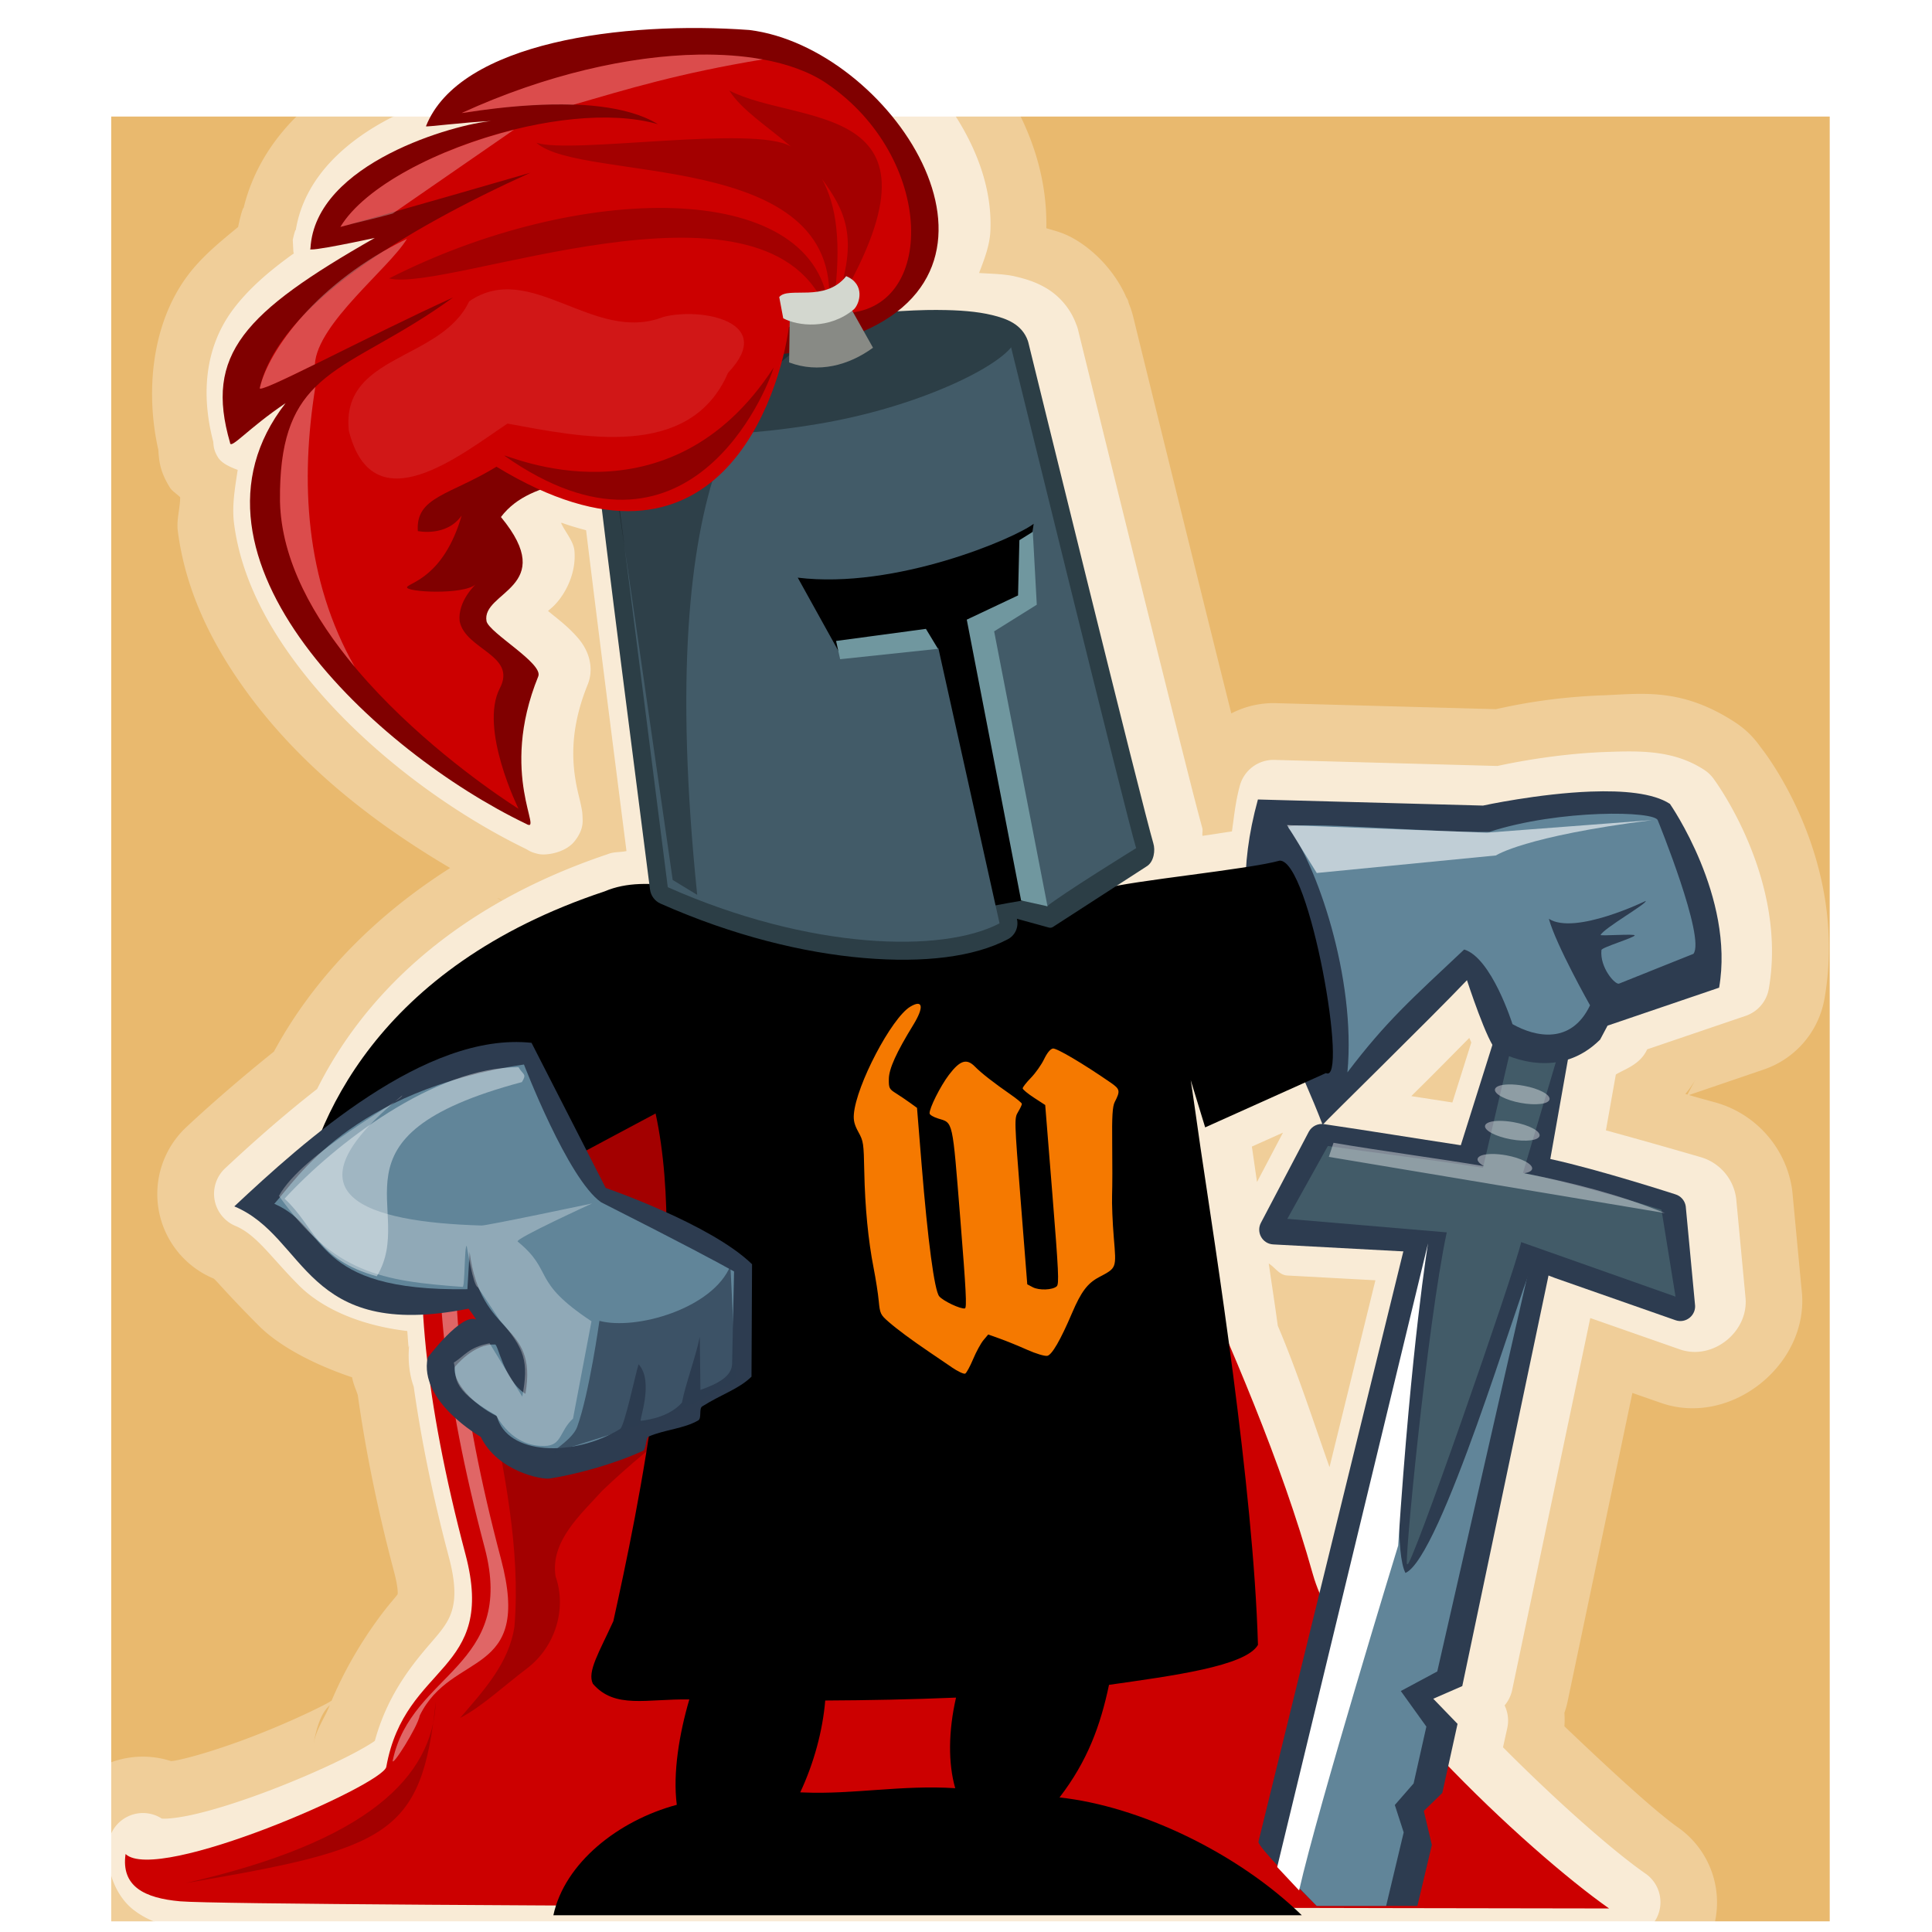 <?xml version="1.0" encoding="UTF-8" standalone="no"?>
<!-- Created with Inkscape (http://www.inkscape.org/) -->

<svg
   xmlns:dc="http://purl.org/dc/elements/1.1/"
   xmlns:cc="http://creativecommons.org/ns#"
   xmlns:rdf="http://www.w3.org/1999/02/22-rdf-syntax-ns#"
   xmlns:svg="http://www.w3.org/2000/svg"
   xmlns="http://www.w3.org/2000/svg"
   xmlns:sodipodi="http://sodipodi.sourceforge.net/DTD/sodipodi-0.dtd"
   xmlns:inkscape="http://www.inkscape.org/namespaces/inkscape"
   width="64"
   height="64"
   id="svg2"
   version="1.1"
   inkscape:version="0.91 r13725"
   sodipodi:docname="ico_alt.svg"
   inkscape:export-filename="/home/mimooh/wargus.png"
   inkscape:export-xdpi="90"
   inkscape:export-ydpi="90">
  <defs
     id="defs4">
    <filter
       style="color-interpolation-filters:sRGB"
       height="1.371"
       y="-0.185"
       width="1.177"
       x="-0.089"
       id="filter4519"
       inkscape:collect="always">
      <feGaussianBlur
         id="feGaussianBlur4521"
         stdDeviation="0.757"
         inkscape:collect="always" />
    </filter>
  </defs>
  <sodipodi:namedview
     id="base"
     pagecolor="#ffffff"
     bordercolor="#666666"
     borderopacity="1.0"
     inkscape:pageopacity="0.0"
     inkscape:pageshadow="2"
     inkscape:zoom="1"
     inkscape:cx="12.468715"
     inkscape:cy="35.829993"
     inkscape:document-units="px"
     inkscape:current-layer="layer1"
     showgrid="false"
     inkscape:window-width="1680"
     inkscape:window-height="1004"
     inkscape:window-x="0"
     inkscape:window-y="0"
     inkscape:window-maximized="1"
     fit-margin-top="0"
     fit-margin-left="0"
     fit-margin-right="0"
     fit-margin-bottom="0"
     showguides="true"
     inkscape:guide-bbox="true"
     inkscape:snap-bbox="true"
     inkscape:snap-global="true">
    <inkscape:grid
       type="xygrid"
       id="grid4643"
       originx="479"
       originy="-132.984" />
  </sodipodi:namedview>
  <g
     inkscape:label="Layer 1"
     inkscape:groupmode="layer"
     id="layer1"
     transform="translate(2418.734,-606.079)">
    <g
       id="g4700"
       transform="translate(-524,13)">
      <g
         transform="translate(-0.016,0.172)"
         id="g4651">
        <rect
           style="opacity:1;fill:#ffffff;fill-opacity:1;stroke:none;stroke-width:0.25"
           id="rect4641"
           width="64"
           height="64"
           x="-1894.718"
           y="592.907" />
        <rect
           style="opacity:1;fill:#e9b96e;fill-opacity:1;stroke:none;stroke-width:0.25"
           id="rect3387"
           width="56.928"
           height="59.786"
           x="-1891.034"
           y="596.768"
           rx="0"
           ry="0" />
        <path
           inkscape:connector-curvature="0"
           style="opacity:0.6;fill:#ffffff;stroke:none"
           d="m 64.312,9.844 c -0.507,0.1 -1.002,0.22 -1.479,0.365 -1.843,0.563 -3.528,1.513 -4.209,3.238 a 1.155,1.155 0 0 0 -0.027,0.076 l -0.004,0.025 c -0.243,0.106 -0.382,0.071 -0.631,0.199 -1.392,0.717 -2.85,1.91 -3.146,3.709 -0.007,0.015 -0.01,0.007 -0.018,0.023 -0.036,0.085 -0.084,0.314 -0.084,0.314 -1.7e-5,1.33e-4 0.003,0.047 0.004,0.064 0.005,0.091 0.017,0.343 0.018,0.344 1.7e-5,7.2e-5 0.013,0.029 0.016,0.035 -0.831,0.593 -1.513,1.188 -2.018,1.863 -0.925,1.24 -1.069,2.793 -0.652,4.385 0.009,0.132 0.015,0.287 0.158,0.514 0.128,0.202 0.405,0.318 0.65,0.412 -0.09,0.594 -0.196,1.19 -0.121,1.773 0.208,1.627 0.965,3.15 1.98,4.531 2.018,2.746 5.074,4.986 7.705,6.26 0.087,0.052 0.177,0.114 0.412,0.162 0.254,0.052 0.888,-0.044 1.191,-0.434 0.304,-0.389 0.26,-0.658 0.256,-0.805 -0.004,-0.147 -0.022,-0.23 -0.037,-0.307 -0.06,-0.306 -0.134,-0.533 -0.193,-0.891 -0.118,-0.714 -0.174,-1.762 0.402,-3.18 0.181,-0.446 0.068,-0.872 -0.043,-1.109 -0.111,-0.238 -0.233,-0.381 -0.35,-0.51 -0.233,-0.258 -0.471,-0.451 -0.703,-0.639 -0.086,-0.069 -0.14,-0.114 -0.219,-0.178 0.113,-0.102 0.167,-0.132 0.305,-0.293 0.309,-0.36 0.632,-0.999 0.57,-1.699 -0.028,-0.318 -0.302,-0.616 -0.441,-0.918 0.006,-0.004 0.011,-0.008 0.018,-0.012 0.276,0.102 0.543,0.176 0.809,0.248 0.433,3.543 0.887,7.09 1.338,10.627 -0.212,0.048 -0.413,0.017 -0.625,0.105 -5.334,1.791 -8.198,4.92 -9.623,7.777 -1.176,0.916 -2.245,1.877 -3.049,2.629 a 1.155,1.155 0 0 0 0.344,1.908 c 0.704,0.295 1.171,1.034 2.102,1.969 0.745,0.748 1.998,1.324 3.59,1.512 0.016,0.182 0.024,0.355 0.043,0.541 l 0.018,-0.062 c -0.045,0.492 0.009,0.971 0.152,1.363 0.239,1.692 0.61,3.556 1.166,5.652 0.228,0.861 0.207,1.355 0.119,1.697 -0.088,0.342 -0.256,0.599 -0.564,0.961 -0.56,0.657 -1.541,1.712 -2.008,3.422 -0.02,0.015 -0.016,0.014 -0.053,0.039 -0.154,0.103 -0.43,0.264 -0.771,0.439 -0.682,0.351 -1.633,0.774 -2.602,1.145 -0.968,0.371 -1.966,0.692 -2.715,0.848 -0.374,0.078 -0.689,0.112 -0.857,0.109 -0.073,-9.79e-4 -0.088,-0.016 -0.084,-0.018 a 1.155,1.155 0 0 0 -1.744,0.822 c -0.118,0.828 0.229,1.763 0.852,2.232 0.622,0.47 1.305,0.587 1.998,0.648 0.404,0.036 1.332,0.05 2.523,0.062 l 45.498,0 a 1.155,1.155 0 0 0 0.053,-1.922 C 98.45,71.165 96.559,69.49 94.805,67.725 l 0.141,-0.635 a 1.155,1.155 0 0 0 -0.088,-0.752 1.155,1.155 0 0 0 0.25,-0.508 l 2.588,-12.324 2.941,1.029 c 1.129,0.415 2.379,-0.62 2.189,-1.805 l 0.01,0.076 -0.305,-3.238 a 1.155,1.155 0 0 0 -0.01,-0.074 c -0.101,-0.63 -0.561,-1.143 -1.168,-1.318 -0.03,-0.01 -1.72,-0.501 -3.139,-0.887 L 98.543,45.438 c 0.271,-0.159 0.554,-0.252 0.801,-0.496 a 1.155,1.155 0 0 0 0.207,-0.277 l 0.031,-0.061 3.262,-1.109 a 1.155,1.155 0 0 0 0.766,-0.896 c 0.636,-3.661 -1.818,-6.941 -1.818,-6.941 a 1.155,1.155 0 0 0 -0.312,-0.305 c -1.023,-0.672 -2.15,-0.639 -3.283,-0.598 -1.783,0.065 -3.382,0.421 -3.576,0.463 l -7.387,-0.201 a 1.155,1.155 0 0 0 -1.145,0.848 c -0.149,0.544 -0.191,1.023 -0.264,1.521 -0.335,0.048 -0.623,0.098 -0.975,0.146 -0.015,-0.091 0.019,-0.181 -0.01,-0.271 0.003,0.009 -0.109,-0.396 -0.244,-0.92 -0.136,-0.527 -0.314,-1.234 -0.516,-2.035 C 83.677,32.701 83.169,30.66 82.672,28.652 81.678,24.639 80.725,20.758 80.725,20.758 a 1.155,1.155 0 0 0 -0.061,-0.178 C 80.471,20.049 80.092,19.642 79.699,19.404 79.32,19.174 78.958,19.077 78.672,19.008 c -0.379,-0.092 -0.81,-0.092 -1.223,-0.121 0.177,-0.458 0.354,-0.921 0.375,-1.396 0.056,-1.266 -0.365,-2.497 -1.031,-3.602 C 75.69,12.06 73.903,10.509 71.852,9.844 l -7.539,0 z m 29.377,34.383 c 0.021,0.051 0.044,0.1 0.066,0.15 l -0.627,1.988 c -0.454,-0.071 -0.917,-0.141 -1.361,-0.211 0.139,-0.138 0.24,-0.238 0.387,-0.383 0.563,-0.558 1.005,-1.012 1.535,-1.545 z M 87.516,47.365 86.656,49 c -0.05,-0.338 -0.128,-0.891 -0.17,-1.174 l 1.029,-0.461 z m -0.471,4.334 c 0.216,0.134 0.348,0.385 0.619,0.398 l 2.914,0.158 -1.52,6.189 C 88.502,56.876 87.993,55.285 87.344,53.76 87.231,52.933 87.154,52.456 87.045,51.699 Z"
           transform="translate(-1939.734,583.063)"
           id="path4635" />
        <path
           inkscape:connector-curvature="0"
           style="opacity:0.3;fill:#ffffff;stroke:none"
           d="m 59.299,9.844 c -0.768,0.552 -1.456,1.245 -1.971,2.141 -0.081,0.04 -0.144,0.051 -0.227,0.094 -1.545,0.796 -3.429,2.263 -4.012,4.641 -0.008,0.018 -0.012,0.007 -0.02,0.025 -0.071,0.167 -0.126,0.44 -0.166,0.619 -0.599,0.495 -1.198,0.976 -1.674,1.613 -1.196,1.603 -1.398,3.86 -0.969,5.766 0.025,0.325 0.034,0.697 0.391,1.262 0.073,0.116 0.231,0.202 0.334,0.312 -0.004,0.369 -0.126,0.751 -0.08,1.107 0.263,2.062 1.186,3.847 2.33,5.404 1.837,2.5 4.284,4.347 6.693,5.77 -2.806,1.782 -4.689,3.957 -5.838,6.082 -1.114,0.891 -2.16,1.807 -2.902,2.502 a 3.034,3.034 0 0 0 0.9,5.014 c 0.066,0.027 0.363,0.42 1.498,1.561 0.661,0.664 1.785,1.272 3.094,1.713 0.039,0.224 0.124,0.387 0.188,0.588 0.25,1.772 0.631,3.7 1.203,5.859 0.172,0.65 0.106,0.786 0.115,0.75 0.009,-0.036 0.059,-0.067 -0.176,0.209 -0.361,0.423 -1.32,1.662 -2.01,3.307 -0.095,0.054 -0.123,0.074 -0.252,0.141 -0.602,0.309 -1.507,0.715 -2.414,1.062 -0.907,0.347 -1.842,0.64 -2.426,0.762 -0.147,0.031 -0.144,0.025 -0.227,0.035 a 3.034,3.034 0 0 0 -3.938,2.453 c -0.14,0.979 0.197,2.272 0.844,3.209 l 54.145,0 a 3.034,3.034 0 0 0 -1.125,-3.461 c -0.771,-0.54 -2.332,-1.983 -3.768,-3.354 a 3.034,3.034 0 0 0 0,-0.445 3.034,3.034 0 0 0 0.104,-0.369 l 2.148,-10.229 0.895,0.312 c 2.394,0.88 5.096,-1.353 4.693,-3.865 l 0.023,0.195 -0.305,-3.238 a 3.034,3.034 0 0 0 -0.023,-0.193 c -0.216,-1.352 -1.203,-2.451 -2.504,-2.826 -0.022,-0.007 -0.707,-0.191 -0.904,-0.254 l 2.48,-0.846 a 3.034,3.034 0 0 0 2.01,-2.352 c 0.822,-4.732 -2.127,-8.338 -2.127,-8.338 a 3.034,3.034 0 0 0 -0.822,-0.801 c -1.789,-1.175 -3.106,-0.951 -4.383,-0.904 -1.837,0.067 -3.114,0.365 -3.555,0.459 l -7.289,-0.199 a 3.034,3.034 0 0 0 -1.475,0.34 c -0.388,-1.546 -0.848,-3.4 -1.312,-5.275 a 3.034,3.034 0 0 0 0,-0.002 c -0.994,-4.011 -1.945,-7.889 -1.945,-7.889 a 3.034,3.034 0 0 0 -0.121,-0.371 c -0.353,-0.97 -1.065,-1.722 -1.756,-2.141 -0.416,-0.252 -0.685,-0.299 -0.994,-0.395 0.033,-1.68 -0.498,-3.19 -1.279,-4.486 -0.701,-1.162 -1.6,-2.211 -2.656,-3.074 l -16.445,0 z m 22.971,9.74 c 0.236,0.434 0.13,0.249 0.1,0.207 a 3.034,3.034 0 0 0 -0.1,-0.207 z M 61.475,39.586 c 0.015,0.009 0.07,0.024 0.086,0.033 0.043,0.021 0.088,0.061 0.131,0.082 l -0.217,-0.115 z m 39.715,5.998 -0.275,0.518 c -0.016,-0.005 -0.053,-0.014 -0.07,-0.02 a 3.034,3.034 0 0 0 0.346,-0.498 z M 55.939,66.332 c -0.18,0.455 -0.446,0.77 -0.543,1.311 0.152,-0.846 0.36,-1.142 0.543,-1.311 z"
           transform="translate(-1939.734,583.063)"
           id="path4637" />
        <g
           transform="matrix(0.434,0,0,0.434,-1046.147,340.222)"
           id="layer1-5"
           inkscape:label="Layer 1">
          <g
             transform="matrix(0.906,0,0,0.906,-746.489,91.513)"
             id="g3668">
            <g
               id="g4829"
               transform="matrix(1.628,0,0,1.628,-1471.902,663.024)">
              <path
                 style="fill:#cc0000;stroke:none"
                 d="m -1218.758,674.127 -27.301,0.602 c -4.801,6.618 -34.195,2.382 -20.516,53.979 2.604,9.824 -4.957,8.862 -6.5,17.465 -0.267,1.486 -18.802,9.624 -21.418,7.162 -0.38,2.662 1.559,3.626 4.486,3.884 5.149,0.454 117.375,0.588 117.375,0.588 -6.646,-4.654 -21.936,-18.906 -24.339,-27.465 -5.309,-18.906 -15.832,-35.758 -21.787,-56.212 z"
                 transform="matrix(0.63,0,0,0.63,906.64,-453.228)"
                 id="path4831"
                 inkscape:connector-curvature="0"
                 sodipodi:nodetypes="ccsccscsc" />
              <path
                 sodipodi:nodetypes="ccccccccccccc"
                 inkscape:connector-curvature="0"
                 id="path4833"
                 d="m 118.289,-18.875 c -2.209,0.744 -7.771,2.964 -8.935,4.84 -1.634,7.545 2.532,15.589 1.881,23.616 -0.268,1.905 -1.612,3.35 -2.812,4.748 1.084,-0.545 2.35,-1.727 3.467,-2.566 1.437,-1.096 2.07,-3.046 1.47,-4.766 -0.277,-1.824 1.321,-3.209 2.426,-4.435 2.741,-2.611 5.85,-4.872 9.247,-6.553 -2.324,-4.4 -3.249,-9.414 -5.688,-13.764 -0.28,-0.425 -0.557,-0.926 -1.056,-1.121 z m -11.126,32.359 c -0.147,3.895 -3.515,7.251 -12.948,9.394 10.531,-1.786 12.214,-2.487 12.948,-9.394 z"
                 style="opacity:0.2;fill:#000000;stroke:none" />
              <path
                 sodipodi:nodetypes="ccsscscccc"
                 inkscape:connector-curvature="0"
                 id="path4835"
                 d="m 139.062,-28.556 -17.197,0.379 c -3.025,4.169 -20.791,1.188 -12.174,33.691 1.641,6.189 -3.78,6.458 -4.752,11.002 -0.101,0.472 1.288,-1.716 1.395,-2.312 1.659,-3.388 5.844,-1.907 4.204,-8.096 -8.617,-32.504 9.01,-30.116 12.035,-34.285 l 16.494,-0.363 c -0.002,-0.005 -0.002,-0.01 -0.004,-0.016 z"
                 style="opacity:0.4;fill:#ffffff;stroke:none" />
            </g>
            <g
               id="g4837"
               transform="matrix(1.578,0,0,1.578,-1363.961,185.149)">
              <path
                 sodipodi:nodetypes="cccccccccccccc"
                 inkscape:connector-curvature="0"
                 id="path4839"
                 transform="matrix(1.032,0,0,1.032,78.966,389.26)"
                 d="m 16.094,-96.93 c -0.37,-0.013 -0.912,0.11 -0.996,0.471 l -8.209,33.445 c -0.054,0.23 2.098,2.405 3.01,3.318 l 5.213,0 0.749,-3.153 -0.417,-1.757 0.957,-0.931 0.788,-3.574 -1.256,-1.3 1.501,-0.655 5.19,-24.707 c 0.113,-0.477 -0.239,-0.937 -0.729,-0.953 z"
                 style="color:#000000;display:inline;overflow:visible;visibility:visible;fill:#2d3c50;fill-opacity:1;fill-rule:nonzero;stroke:none;enable-background:accumulate" />
              <path
                 sodipodi:nodetypes="cccccccccccc"
                 inkscape:connector-curvature="0"
                 id="path4841"
                 transform="matrix(1.032,0,0,1.032,78.966,389.26)"
                 d="m 16.881,-96.154 -8.314,35.092 1.334,1.367 3.594,0 0.908,-3.801 -0.459,-1.418 0.972,-1.115 0.66,-2.94 -1.322,-1.841 1.886,-1.012 L 21.438,-95.062 Z"
                 style="color:#000000;display:inline;overflow:visible;visibility:visible;fill:#618599;fill-opacity:1;fill-rule:nonzero;stroke:none;enable-background:accumulate" />
              <path
                 style="color:#000000;display:inline;overflow:visible;visibility:visible;fill:#2d3c50;fill-opacity:1;fill-rule:nonzero;stroke:none;enable-background:accumulate"
                 d="m 101.74,272.355 c -2.087,-4.5e-4 -3.795,1.708 -3.795,3.795 5.09e-4,1.143 0.604,2.133 1.469,2.846 l -2.535,8.049 c -2.55,-0.386 -4.792,-0.758 -7.305,-1.127 -0.325,-0.048 -0.645,0.11 -0.805,0.396 l -2.553,4.856 c -0.283,0.51 0.067,1.141 0.65,1.17 l 8.01,0.43 c -0.4,2.062 -1.978,15.125 -0.953,17.11 1.883,-0.806 6.058,-14.857 6.699,-16.243 l 1.057,0.408 0.237,0.091 6.412,2.246 c 0.566,0.208 1.146,-0.27 1.051,-0.865 l -0.492,-5.221 c -0.049,-0.302 -0.268,-0.549 -0.562,-0.633 0,0 -4.043,-1.312 -6.668,-1.883 l 1.445,-8.152 c 1.429,-0.562 2.431,-1.906 2.434,-3.477 l 0,-0.002 c 4.5e-4,-2.087 -1.708,-3.795 -3.795,-3.795 z"
                 id="path4843"
                 inkscape:connector-curvature="0"
                 sodipodi:nodetypes="ccccccccccccccccccccccc" />
              <path
                 sodipodi:nodetypes="ccccccccccccccc"
                 inkscape:connector-curvature="0"
                 id="path4845"
                 d="m 101.74,273.145 c -1.66,-3.6e-4 -3.006,1.346 -3.006,3.006 4.84e-4,1.089 0.59,2.092 1.541,2.623 l -2.213,9.475 c -2.788,-0.441 -5.512,-0.758 -8.281,-1.164 l -2.164,3.889 8.512,0.723 c -1.048,4.898 -2.342,18.353 -2.103,17.699 0.064,0.673 5.687,-15.478 6.078,-17.179 l 8.239,2.911 -0.751,-4.64 c 0,0 -5.009,-1.528 -7.395,-1.965 l 2.954,-9.949 c 1.359,-0.316 1.592,-1.025 1.595,-2.42 3.6e-4,-1.66 -1.346,-3.006 -3.006,-3.006 z"
                 style="color:#000000;display:inline;overflow:visible;visibility:visible;fill:#425b68;fill-opacity:1;fill-rule:nonzero;stroke:none;enable-background:accumulate" />
            </g>
            <path
               style="fill:#ffffff;fill-rule:evenodd;stroke:none"
               d="m -1213.843,646.357 -12.713,52.56 1.848,1.971 c 1.595,-7.053 8.344,-29.049 8.344,-29.049 1.123,-17.104 2.52,-25.482 2.52,-25.482 z"
               id="path4847"
               inkscape:connector-curvature="0"
               sodipodi:nodetypes="ccccc" />
            <path
               sodipodi:nodetypes="ccccccccccccccccccccccccc"
               style="color:#000000;display:inline;overflow:visible;visibility:visible;opacity:0.4;fill:#ffffff;fill-opacity:1;fill-rule:nonzero;stroke:none;enable-background:accumulate"
               d="m -1207.04,632.983 c -0.684,0.012 -1.124,0.167 -1.168,0.413 -0.075,0.398 0.896,0.911 2.167,1.144 1.271,0.233 2.36,0.1 2.432,-0.299 0.075,-0.398 -0.896,-0.911 -2.167,-1.144 -0.441,-0.081 -0.879,-0.121 -1.264,-0.114 z m -0.836,3.07 c -0.684,0.012 -1.124,0.167 -1.168,0.413 -0.07,0.398 0.9,0.908 2.167,1.141 1.269,0.233 2.356,0.099 2.429,-0.299 0.07,-0.398 -0.9,-0.908 -2.167,-1.141 -0.439,-0.081 -0.877,-0.12 -1.261,-0.114 z m -13.934,1.85 -0.395,1.184 28.312,4.735 c -3.87,-1.568 -7.84,-2.575 -11.85,-3.354 0.393,-0.063 0.63,-0.193 0.666,-0.367 0.076,-0.398 -0.893,-0.91 -2.164,-1.144 -0.441,-0.081 -0.879,-0.121 -1.264,-0.114 -0.684,0.012 -1.124,0.167 -1.168,0.413 -0.031,0.185 0.165,0.403 0.546,0.61 -4.22,-0.7 -8.465,-1.249 -12.682,-1.964 z"
               id="path4849"
               inkscape:connector-curvature="0" />
            <path
               sodipodi:nodetypes="scccccccccs"
               inkscape:connector-curvature="0"
               id="path4851"
               d="m -1200.097,608.309 c -4.431,0.162 -9.118,1.182 -9.118,1.182 l -18.964,-0.513 c -3.226,11.751 1.679,17.576 5.453,27.407 0.361,-0.435 9.132,-8.999 12.159,-12.184 0,0 1.744,5.369 2.519,5.95 1.259,0.646 5.333,2.391 8.697,-0.941 l 0.628,-1.179 9.399,-3.199 c 1.327,-7.64 -4.143,-15.483 -4.143,-15.483 -1.407,-0.924 -3.972,-1.136 -6.63,-1.039 z"
               style="color:#000000;display:inline;overflow:visible;visibility:visible;fill:#2d3c50;fill-opacity:1;fill-rule:nonzero;stroke:none;enable-background:accumulate" />
            <path
               sodipodi:nodetypes="csccccccccccccccscccccccccccccccc"
               id="path4853"
               d="m -1251.796,610.537 c -1.852,0.033 -3.843,0.598 -6.112,0.598 -4.366,0 -8.42,2.324 -11.772,6.28 -5.177,-0.411 -9.828,-2.283 -13.537,-0.696 -19.199,6.378 -24.626,19.435 -25.808,26.998 7.029,-0.479 10.629,-1.278 19.341,-2.537 l 10.761,-5.75 c 2.83,13.018 -1.524,33.557 -3.559,42.773 -1.202,2.635 -2.215,4.247 -1.727,5.269 1.853,2.157 4.54,1.258 8.128,1.326 -0.837,2.85 -1.402,6.181 -1.056,8.875 -4.928,1.322 -9.452,4.899 -10.398,9.306 l 63.054,0 c -5.426,-5.276 -13.663,-9.195 -20.412,-9.926 2.353,-3.061 3.449,-6.059 4.169,-9.486 5.321,-0.762 11.509,-1.563 12.549,-3.367 -0.379,-13.304 -3.576,-33.34 -4.845,-41.915 -0.078,-0.529 -0.739,-5.221 -0.819,-5.661 l 1.216,3.977 10.177,-4.575 c 1.938,1.005 -1.356,-17.967 -3.897,-17.897 -2.717,0.753 -12.319,1.661 -14.915,2.378 -1.489,0.411 -3.868,-3.779 -5.26,-3.38 -1.713,-2.122 -3.426,-2.621 -5.279,-2.588 z m -1.816,74.105 0,0.003 c -0.647,2.818 -0.67,5.541 -0.067,7.629 -4.455,-0.292 -8.654,0.54 -12.777,0.359 -0.095,-0.003 -0.185,-0.006 -0.28,-0.01 1.159,-2.478 1.89,-5.186 2.105,-7.737 3.565,-0.017 7.317,-0.09 11.018,-0.245 z"
               style="fill:#000000;fill-opacity:1;stroke:none"
               inkscape:connector-curvature="0" />
            <path
               sodipodi:nodetypes="cssccccsccccccccsscccccccccccccccccscc"
               style="color:#000000;display:inline;overflow:visible;visibility:visible;fill:#2c3e46;fill-opacity:1;fill-rule:nonzero;stroke:none;enable-background:accumulate"
               d="m -1255.106,567.734 c -5.242,-0.021 -12.483,1.031 -18.429,2.737 -2.972,0.853 -5.611,1.857 -7.568,3.074 -0.977,0.607 -1.809,1.27 -2.405,2.099 -0.537,0.749 -0.792,1.701 -0.684,2.667 1.489,12.716 3.181,25.512 4.799,38.248 0.067,0.523 0.403,0.976 0.885,1.19 6.134,2.719 12.067,4.154 17.14,4.584 5.071,0.43 9.274,-0.086 12.121,-1.581 0.607,-0.318 0.926,-1.012 0.771,-1.68 l -0.01,-0.046 2.7,0.743 c 0.115,0.032 0.239,0.012 0.339,-0.052 l 7.852,-5.077 c 0.369,-0.21 0.548,-0.584 0.629,-0.943 0.081,-0.36 0.071,-0.729 -0.032,-1.06 -0.149,-0.485 -0.958,-3.601 -1.985,-7.688 -1.028,-4.087 -2.32,-9.285 -3.585,-14.393 -2.531,-10.217 -4.954,-20.09 -4.954,-20.09 l 0,0 c -0.013,-0.047 -0.026,-0.095 -0.043,-0.142 -0.239,-0.678 -0.697,-1.165 -1.236,-1.492 -0.54,-0.328 -1.159,-0.516 -1.779,-0.666 -1.257,-0.305 -2.779,-0.421 -4.525,-0.428 z m 4.917,21.65 0.512,2.512 -2.509,1.498 c -0.556,0.332 -0.839,0.985 -0.7,1.618 l -0.01,-0.025 2.568,16.11 -3.619,-15.589 c -0.168,-0.723 -0.845,-1.219 -1.585,-1.162 l -6.819,0.521 -0.715,-3.037 c 3.424,0.166 6.513,-0.185 8.934,-0.875 1.693,-0.483 2.913,-1.033 3.94,-1.572 z"
               id="path4857"
               inkscape:connector-curvature="0" />
            <path
               style="fill:#000000;fill-rule:evenodd;stroke:none"
               d="m -1271.824,586.409 5.767,33.496 8.559,0.5 c 3.009,-1.824 6.154,-2.337 9.545,-2.924 l 2.535,-1.064 -1.887,-35.321 z"
               id="path4859"
               inkscape:connector-curvature="0"
               sodipodi:nodetypes="ccccccc" />
            <path
               style="fill:#425b68;fill-opacity:1;stroke:none"
               d="m -1255.112,569.241 c -10.059,-0.041 -28.752,4.155 -27.615,9.097 l 4.831,38.029 c 11.968,5.305 23.133,5.576 27.951,3.045 l -5.154,-23.179 -8.419,0.238 -3.428,-6.182 c 8.233,1.006 18.329,-3.327 19.88,-4.543 l -0.112,0.711 0.193,5.985 -4.43,2.247 5.436,23.311 c 1.276,-1.053 7.541,-4.923 7.541,-4.923 -0.846,-2.758 -10.549,-42.255 -10.549,-42.255 -0.38,-1.084 -2.772,-1.568 -6.125,-1.581 z"
               id="path4861"
               inkscape:connector-curvature="0"
               sodipodi:nodetypes="scccccccccccccs" />
            <path
               style="fill:#70979f;fill-opacity:1;stroke:none"
               d="m -1247.143,586.426 -1.131,0.706 -0.113,4.654 -4.32,2.041 4.577,23.656 2.225,0.493 -4.496,-23.163 3.592,-2.244 z m -9.005,8.178 -7.568,1.018 0.341,1.538 8.243,-0.875 z"
               id="path4863"
               inkscape:connector-curvature="0"
               sodipodi:nodetypes="cccccccccccccc" />
            <path
               sodipodi:nodetypes="cssssc"
               inkscape:connector-curvature="0"
               id="path4865"
               d="m -1248.598,569.951 c 0.343,1.693 -6.876,5.598 -15.753,7.231 -8.877,1.633 -18.251,1.391 -18.593,-0.302 -0.343,-1.693 7.684,-5.058 16.561,-6.691 8.877,-1.633 17.442,-1.931 17.785,-0.239 z"
               style="color:#000000;display:inline;overflow:visible;visibility:visible;fill:#2c3e46;fill-opacity:1;fill-rule:nonzero;stroke:none;enable-background:accumulate" />
            <path
               style="opacity:0.3;fill:#000000;fill-opacity:1;stroke:none"
               d="m -1275.417,617.012 c -3.764,-36.596 4.901,-44.658 10.658,-47.167 -6.024,0.393 -14.778,2.584 -18.367,7.412 0.362,1.631 5.645,38.502 5.645,38.502 z"
               id="path4869"
               inkscape:connector-curvature="0"
               sodipodi:nodetypes="ccccc" />
            <path
               sodipodi:nodetypes="ccccccssssscccc"
               inkscape:connector-curvature="0"
               id="path4873"
               d="m -1225.638,611.336 c 2.332,2.927 5.753,12.646 4.999,20.633 3.265,-4.31 5.433,-6.206 9.837,-10.353 2.313,0.694 4.07,6.287 4.07,6.287 1.927,1.086 4.946,1.744 6.534,-1.585 0,0 -2.845,-5.036 -3.47,-7.289 2.188,1.406 8.153,-1.503 8.153,-1.503 0.193,0.183 -3.523,2.297 -3.791,2.864 -0.051,0.106 2.902,-0.118 2.871,0.039 -0.038,0.191 -2.778,1.006 -2.802,1.231 -0.154,1.475 1.163,2.958 1.485,2.829 l 6.264,-2.507 c 1.04,-1.331 -2.997,-11.234 -2.997,-11.234 -0.165,-0.826 -8.302,-0.952 -14.189,0.958 -4.629,0.094 -16.462,-0.974 -16.965,-0.37 z"
               style="color:#000000;display:inline;overflow:visible;visibility:visible;fill:#618599;fill-opacity:1;fill-rule:nonzero;stroke:none;enable-background:accumulate" />
            <path
               sodipodi:nodetypes="cccccc"
               inkscape:connector-curvature="0"
               id="path4875"
               d="m -1225.726,611.136 2.505,4.034 15.1,-1.479 c 0,0 2.351,-1.603 13.137,-2.976 l -13.911,1.059 z"
               style="color:#000000;display:inline;overflow:visible;visibility:visible;opacity:0.6;fill:#ffffff;fill-opacity:1;fill-rule:evenodd;stroke:none;enable-background:accumulate" />
            <g
               transform="matrix(1.628,0,0,1.628,-1465.57,670.507)"
               id="g4877">
              <g
                 id="g4879"
                 transform="translate(23.423,-3.977)">
                <path
                   transform="matrix(1.961,0,0,1.961,-274.664,-10.474)"
                   sodipodi:nodetypes="ccccccccscccccccccc"
                   inkscape:connector-curvature="0"
                   id="path4881"
                   d="m 189.055,-32.21 c -3.309,-0.243 -7.651,0.311 -8.532,2.541 -0.006,0.025 1.013,-0.109 1.724,-0.138 -0.919,0.075 -4.652,1.092 -4.772,3.364 -0.163,0.126 1.698,-0.28 1.698,-0.28 -3.46,1.973 -4.495,3.077 -3.82,5.402 0.008,0.199 0.477,-0.378 1.466,-1.042 -3.178,4.076 2.409,9.208 6.34,11.098 0.495,0.29 -0.733,-1.28 0.328,-3.888 0.139,-0.341 -1.285,-1.14 -1.365,-1.453 -0.147,-0.79 1.921,-0.885 0.38,-2.752 0.832,-1.103 2.555,-0.833 3.757,-1.613 0.638,-0.424 0.971,-0.95 1.195,-1.344 0.224,-0.393 0.343,-0.624 0.625,-0.826 0.282,-0.202 0.796,-0.414 1.854,-0.518 0.508,-0.05 0.779,-0.279 1.01,-0.387 0.23,-0.108 0.254,-0.082 0.219,-0.102 0.209,0.114 0.462,0.109 0.666,-0.014 4.771,-1.826 0.924,-7.594 -2.771,-8.048 z"
                   style="fill:#800000;fill-opacity:1;fill-rule:evenodd;stroke:none" />
                <path
                   style="fill:#cc0000;fill-rule:evenodd;stroke:none"
                   d="m 100.896,-58.985 c 4.905,-0.029 4.831,-8.073 -0.837,-11.9 -3.441,-2.323 -11.155,-1.987 -18.858,1.539 -0.203,0.093 6.931,-1.391 10.146,0.583 -4.955,-1.424 -14.319,1.804 -16.434,5.317 3.462,-0.963 8.955,-2.547 9.833,-2.806 -6.568,2.981 -13.04,6.914 -13.999,11.123 -0.255,0.483 5.412,-2.582 9.996,-4.667 -5.522,4.022 -9.033,3.514 -8.954,10.553 0.187,8.371 12.344,15.907 12.344,15.907 0,0 -2.054,-4.149 -0.966,-6.241 0.892,-1.715 -1.78,-1.985 -2.08,-3.46 -0.119,-1.05 0.836,-1.918 0.836,-1.918 -0.639,0.569 -3.657,0.405 -3.559,0.147 0.11,-0.236 1.898,-0.504 2.827,-3.708 -0.787,1.128 -2.27,0.808 -2.27,0.808 -0.12,-1.781 1.657,-1.854 4.069,-3.33 11.523,7 14.694,-3.904 15.135,-7.232 0.904,-0.149 1.765,-1.268 2.77,-0.715 z"
                   id="path4883"
                   inkscape:connector-curvature="0"
                   sodipodi:nodetypes="csscccccccscccccccc" />
                <path
                   transform="translate(142.851,83.852)"
                   id="path4885"
                   d="m -47.812,-154.357 c 0.632,1.006 1.951,1.837 3.193,2.9 -1.88,-1.139 -11.392,0.41 -13.174,-0.199 2.303,2.096 15.781,0.27 15.133,8.416 l 0.252,-0.09 c 0.429,-3.217 0.126,-5.104 -0.605,-6.449 1.149,1.587 1.95,3.008 0.713,6.389 l 0.254,-0.139 c 5.985,-10.387 -2.202,-8.981 -5.766,-10.828 z m -2.898,6.086 c -4.353,-0.148 -9.82,1.15 -14.707,3.637 3.021,0.753 19.255,-6.039 22.549,1.439 l 0.189,-0.033 c -0.437,-3.301 -3.678,-4.895 -8.031,-5.043 z"
                   style="color:#000000;display:inline;overflow:visible;visibility:visible;opacity:0.2;fill:#000000;fill-opacity:1;fill-rule:evenodd;stroke:none;enable-background:accumulate"
                   inkscape:connector-curvature="0" />
                <path
                   transform="translate(142.851,83.852)"
                   sodipodi:nodetypes="scccscccccccccccc"
                   inkscape:connector-curvature="0"
                   id="path4887"
                   d="m -49.402,-156.215 c -3.577,0.059 -7.915,1.033 -12.248,3.016 -0.131,0.06 2.807,-0.527 5.77,-0.424 2.792,-0.806 5.426,-1.621 9.801,-2.344 -1.003,-0.184 -2.118,-0.268 -3.322,-0.248 z m -9.549,3.885 c -3.924,0.971 -7.732,2.947 -8.986,5.031 0.796,-0.221 1.773,-0.425 2.704,-0.689 z m -5.544,5.65 c -4.626,2.218 -7.173,5.792 -7.608,7.7 -0.118,0.224 1.111,-0.356 2.846,-1.209 0.123,-2.117 3.868,-4.987 4.762,-6.491 z m -4.739,7.667 c -1.209,1.202 -1.863,2.837 -1.828,5.918 0.069,3.079 1.761,6.041 3.867,8.561 -2.573,-4.516 -2.821,-9.617 -2.039,-14.479 z"
                   style="opacity:0.3;fill:#ffffff;fill-rule:evenodd;stroke:none" />
                <path
                   sodipodi:nodetypes="ccc"
                   inkscape:connector-curvature="0"
                   id="path4889"
                   d="m 83.397,-51.611 c 0.082,-0.106 8.48,3.857 13.939,-4.562 -0.329,1.14 -4.402,11.281 -13.939,4.562 z"
                   style="color:#000000;display:inline;overflow:visible;visibility:visible;opacity:0.3;fill:#000000;fill-opacity:1;fill-rule:evenodd;stroke:none;enable-background:accumulate" />
                <path
                   inkscape:connector-curvature="0"
                   id="path4891"
                   d="m 94.976,-55.9 c -1.972,4.568 -7.632,3.321 -11.415,2.631 -2.41,1.602 -6.966,5.302 -8.211,0.366 -0.409,-3.981 4.755,-3.587 6.227,-6.692 3.181,-2.19 6.435,2.213 10.039,0.809 1.957,-0.516 5.894,0.232 3.359,2.887 z"
                   style="color:#000000;display:inline;overflow:visible;visibility:visible;opacity:0.3;fill:#ffffff;fill-opacity:1;fill-rule:evenodd;stroke:none;filter:url(#filter4519);enable-background:accumulate" />
              </g>
              <g
                 id="g4893"
                 transform="translate(-3.27,-4.773)">
                <path
                   sodipodi:nodetypes="ccccc"
                   inkscape:connector-curvature="0"
                   id="path4895"
                   d="m 124.828,-55.639 0.046,-3.115 2.661,-0.553 1.634,2.907 c -1.247,0.913 -2.823,1.337 -4.341,0.761 z"
                   style="color:#000000;display:inline;overflow:visible;visibility:visible;fill:#888a85;fill-opacity:1;fill-rule:nonzero;stroke:none;enable-background:accumulate" />
                <path
                   sodipodi:nodetypes="ccccc"
                   inkscape:connector-curvature="0"
                   id="path4897"
                   d="m 127.783,-60.103 c 1,0.421 0.699,1.423 0.401,1.713 -1.278,1.068 -2.901,0.869 -3.66,0.468 l -0.207,-1.1 c 0.462,-0.57 2.35,0.305 3.466,-1.081 z"
                   style="color:#000000;display:inline;overflow:visible;visibility:visible;fill:#d3d7cf;fill-opacity:1;fill-rule:nonzero;stroke:none;enable-background:accumulate" />
              </g>
            </g>
            <path
               style="color:#000000;display:inline;overflow:visible;visibility:visible;fill:#f57900;fill-opacity:1;fill-rule:nonzero;stroke:none;enable-background:accumulate"
               d="m -1253.982,656.805 c -0.522,-0.356 -1.349,-0.918 -1.839,-1.25 -1.544,-1.047 -2.751,-1.94 -3.485,-2.582 -0.666,-0.582 -0.717,-0.691 -0.817,-1.743 -0.056,-0.617 -0.253,-1.872 -0.433,-2.789 -0.453,-2.312 -0.725,-5.117 -0.785,-8.102 -0.048,-2.418 -0.071,-2.57 -0.493,-3.339 -0.338,-0.614 -0.429,-0.976 -0.384,-1.521 0.203,-2.437 3.17,-8.092 4.744,-9.041 1.071,-0.646 1.188,0.015 0.269,1.515 -1.444,2.353 -2.054,3.702 -2.067,4.567 -0.011,0.767 0.033,0.855 0.589,1.204 0.33,0.207 0.867,0.569 1.192,0.805 l 0.592,0.428 0.385,4.746 c 0.528,6.481 1.084,10.647 1.486,11.13 0.331,0.398 1.801,1.092 2.161,1.02 0.177,-0.035 0.102,-1.499 -0.388,-7.589 -0.677,-8.416 -0.588,-8.018 -1.881,-8.415 -0.378,-0.116 -0.694,-0.306 -0.703,-0.421 -0.031,-0.428 0.9,-2.29 1.623,-3.245 0.936,-1.237 1.499,-1.416 2.199,-0.7 0.521,0.534 1.585,1.365 3.004,2.349 0.515,0.357 0.941,0.71 0.947,0.785 0.01,0.075 -0.137,0.381 -0.317,0.68 -0.324,0.539 -0.322,0.62 0.222,7.535 l 0.55,6.99 0.46,0.244 c 0.537,0.285 1.681,0.241 2.024,-0.077 0.205,-0.191 0.155,-1.247 -0.367,-7.746 l -0.605,-7.525 -0.944,-0.615 c -0.519,-0.338 -0.948,-0.692 -0.953,-0.786 -0.01,-0.094 0.306,-0.494 0.69,-0.888 0.384,-0.394 0.881,-1.096 1.105,-1.56 0.262,-0.543 0.528,-0.868 0.746,-0.911 0.297,-0.059 2.538,1.263 4.864,2.869 0.801,0.553 0.833,0.702 0.349,1.639 -0.189,0.366 -0.24,1.213 -0.213,3.505 0.02,1.662 0.016,3.611 -0.01,4.33 -0.026,0.719 0.04,2.338 0.146,3.597 0.217,2.61 0.251,2.526 -1.26,3.33 -0.958,0.51 -1.498,1.228 -2.254,3.003 -0.972,2.28 -1.7,3.54 -2.09,3.617 -0.211,0.042 -0.971,-0.186 -1.689,-0.507 -0.718,-0.321 -1.752,-0.742 -2.297,-0.937 l -0.991,-0.354 -0.4,0.475 c -0.22,0.262 -0.611,0.978 -0.869,1.593 -0.258,0.615 -0.558,1.167 -0.668,1.227 -0.109,0.06 -0.626,-0.182 -1.147,-0.538 z"
               id="path3276-2"
               inkscape:connector-curvature="0" />
            <g
               id="g3489"
               transform="matrix(0.997,0.08,-0.08,0.997,49.621,99.724)">
              <g
                 transform="matrix(0.856,-0.164,0.164,0.856,-301.288,-120.176)"
                 id="g3416">
                <path
                   style="color:#000000;display:inline;overflow:visible;visibility:visible;fill:#2d3c50;fill-opacity:1;fill-rule:nonzero;stroke:none;enable-background:accumulate"
                   d="m -1279.516,637.103 c -10.083,-2.21 -22.978,7.108 -30.276,12.581 6.724,3.719 5.202,13.692 21.423,12.294 0,0 0.264,0.408 0.616,1.123 -1.345,-0.809 -5.058,3.155 -5.058,3.155 -1.33,4.133 4.264,8.164 4.264,8.164 1.249,3.492 5.396,4.772 6.2,4.732 2.516,-0.123 6.216,-0.673 9.247,-1.682 0.317,-0.105 0.377,-1.217 0.694,-1.314 1.63,-0.497 3.49,-0.381 4.932,-1.028 0.362,-0.162 0.172,-1.129 0.519,-1.297 2.033,-0.989 3.704,-1.28 5.052,-2.34 l 1.238,-10.795 c -3.516,-4.286 -13.255,-8.871 -13.255,-8.871 z"
                   id="path4855"
                   inkscape:connector-curvature="0"
                   sodipodi:nodetypes="ccccscssssscccc" />
                <path
                   sodipodi:nodetypes="ccccscccccccsccccc"
                   inkscape:connector-curvature="0"
                   id="path4871"
                   d="m -1305.921,649.854 c 2.413,-2.109 8.463,-10.071 25.45,-10.748 0,0 3.005,11.457 5.958,14.046 7.321,4.767 10.742,7.113 12.043,8.049 l -1.158,8.847 c -0.16,1.22 -1.598,1.771 -3.32,2.178 l 0.496,-5.099 c -0.576,1.83 -1.915,4.487 -2.403,6.122 -1.287,1.175 -3.216,1.31 -4.131,1.317 -0.286,0.111 1.725,-3.584 0.368,-5.458 -0.411,0.912 -1.995,5.795 -2.459,6.026 -4.756,2.234 -11.14,1.347 -11.702,-2.529 -2.193,-1.404 -3.918,-3.763 -3.521,-5.174 0,0 2.051,-2.059 4.073,-1.732 0.327,-0.173 0.441,3.468 2.427,5.059 1.992,-6.926 -3.729,-5.744 -3.865,-14.221 l -0.609,3.559 c -15.2,-1.446 -12.496,-7.3 -17.648,-10.24 z"
                   style="color:#000000;display:inline;overflow:visible;visibility:visible;fill:#618599;fill-opacity:1;fill-rule:nonzero;stroke:none;enable-background:accumulate" />
                <path
                   sodipodi:nodetypes="ccccc"
                   inkscape:connector-curvature="0"
                   id="path4905"
                   d="m -1281.025,639.308 c -8.058,-0.911 -18.455,5.435 -23.858,10.166 2.583,2.943 2.362,6.157 8.04,8.427 4.636,-6.022 -4.135,-14.063 15.986,-17.127 0.594,-0.769 0.193,-0.651 -0.168,-1.466 z"
                   style="color:#000000;display:inline;overflow:visible;visibility:visible;opacity:0.4;fill:#ffffff;fill-opacity:1;fill-rule:evenodd;stroke:none;enable-background:accumulate" />
              </g>
              <path
                 style="color:#000000;display:inline;overflow:visible;visibility:visible;opacity:0.3;fill:#ffffff;fill-opacity:1;fill-rule:evenodd;stroke:none;enable-background:accumulate"
                 d="m -1302.577,640.319 c 0.18,0.335 -7.939,5.433 -9.671,9.256 5.169,6.128 9.185,6.455 16.04,6.406 0.195,-10e-4 -0.138,-3.472 0.063,-3.474 0,0 0.83,3.4 1.214,3.397 l 2.032,2.583 c 2.327,2.272 2.755,3.296 2.435,6.306 l -3.104,-4.26 c -1.757,0.487 -2.006,1.225 -2.871,1.86 0.4,1.126 -0.351,2.141 3.891,4.141 1.562,2.219 3.274,2.345 4.281,2.25 1.484,-0.141 1.141,-1.331 2.211,-2.491 l 0.896,-8.293 c -5.431,-2.996 -3.435,-3.912 -6.733,-6.196 -0.291,-0.202 5.991,-3.702 5.991,-3.702 0,0 -8.921,2.648 -9.155,2.6 -9.643,0.483 -17.193,-1.126 -7.522,-10.382 z"
                 id="path4427-3"
                 inkscape:connector-curvature="0"
                 sodipodi:nodetypes="ccssccccccsccsccc" />
              <path
                 style="color:#000000;display:inline;overflow:visible;visibility:visible;opacity:0.7;fill:#2d3c50;fill-opacity:1;fill-rule:nonzero;stroke:none;enable-background:accumulate"
                 d="m -1284.496,657.911 c 3.132,0.573 9.455,-1.804 10.627,-5.51 l 1.231,9.526 c -4.428,3.546 -10.615,5.522 -15.043,7.457 0.386,-0.455 1.759,-1.432 2.032,-2.424 0.791,-2.874 1.153,-9.048 1.153,-9.048 z"
                 id="path4431-5"
                 inkscape:connector-curvature="0"
                 sodipodi:nodetypes="ccccsc" />
            </g>
          </g>
          <g
             id="text3537-59"
             style="color:#000000;font-style:normal;font-weight:normal;font-size:56.96px;line-height:125%;font-family:Sans;letter-spacing:0px;word-spacing:0px;clip-rule:nonzero;display:inline;overflow:visible;visibility:visible;opacity:1;isolation:auto;mix-blend-mode:normal;color-interpolation:sRGB;color-interpolation-filters:linearRGB;solid-color:#000000;solid-opacity:1;fill:#5c3566;fill-opacity:1;fill-rule:nonzero;stroke:none;stroke-width:1.245;stroke-linecap:butt;stroke-linejoin:miter;stroke-miterlimit:4;stroke-dasharray:none;stroke-dashoffset:0;stroke-opacity:1;color-rendering:auto;image-rendering:auto;shape-rendering:auto;text-rendering:auto;enable-background:accumulate"
             transform="matrix(0.871,-0.003,0.002,1.148,0,0)" />
        </g>
      </g>
    </g>
    <g
       transform="matrix(0.871,-0.003,0.002,1.148,0,0)"
       style="color:#000000;font-style:normal;font-weight:normal;font-size:56.96px;line-height:125%;font-family:Sans;letter-spacing:0px;word-spacing:0px;clip-rule:nonzero;display:inline;overflow:visible;visibility:visible;opacity:1;isolation:auto;mix-blend-mode:normal;color-interpolation:sRGB;color-interpolation-filters:linearRGB;solid-color:#000000;solid-opacity:1;fill:#5c3566;fill-opacity:1;fill-rule:nonzero;stroke:none;stroke-width:1.245;stroke-linecap:butt;stroke-linejoin:miter;stroke-miterlimit:4;stroke-dasharray:none;stroke-dashoffset:0;stroke-opacity:1;color-rendering:auto;image-rendering:auto;shape-rendering:auto;text-rendering:auto;enable-background:accumulate"
       id="text3537" />
  </g>
</svg>

